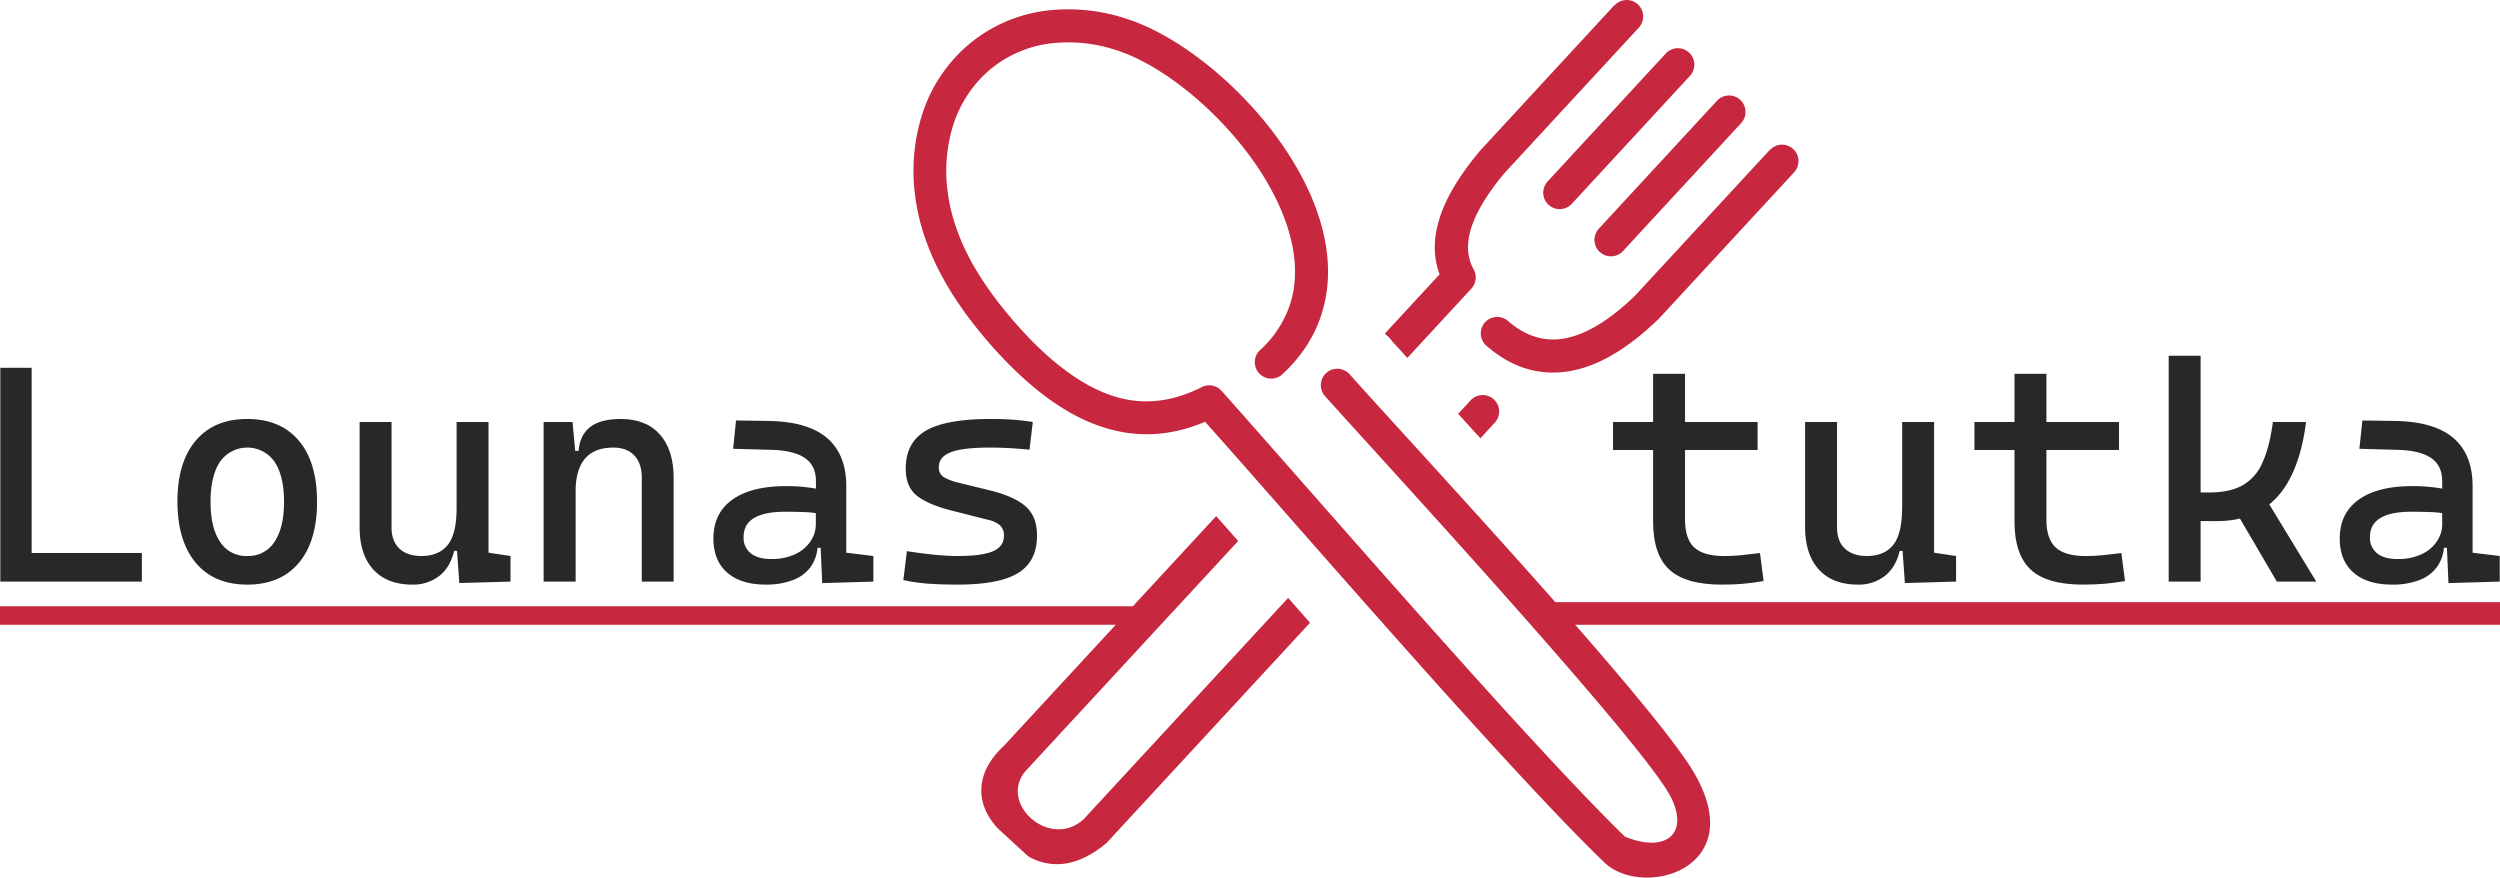 <svg id="Layer_1" data-name="Layer 1" xmlns="http://www.w3.org/2000/svg" viewBox="0 0 1216 426.89"><defs><style>.cls-1{fill:#C7273F;}.cls-2{fill:#282828;}</style></defs><rect class="cls-1" y="294.89" width="557" height="9"/><rect class="cls-1" x="751" y="292.89" width="465" height="11"/><path class="cls-1" d="M796.34,20.7a8,8,0,1,1,11.78,10.86l-65.58,71-.11.14c-8,9.7-13.52,18.67-16,26.87-2.17,7.25-1.86,13.84,1.36,19.58a8.07,8.07,0,0,1-1.12,9.35h0l-31.14,33.7c-3-3.32-5.46-6-7.08-7.77a29.46,29.46,0,0,0-2.45-2.84l-.07.07c-.42-.46-.87-.88-1.33-1.3l26.62-28.83c-3.11-8.33-3.08-17.2-.21-26.62,3.09-10.23,9.64-21.12,19.06-32.47a8.35,8.35,0,0,1,.63-.81l65.54-71,.07.07ZM655.49,210.81a8,8,0,1,1,11.94-10.68c33,36.92,134.87,146.18,163.11,187,37.23,52.72-20.43,69.32-39.55,50.13-47.79-46.21-149.24-164-193.83-214-16,6.79-31.63,7.84-47.29,3.36-16.85-4.8-33.35-16-50.1-33.31l-.21-.21Q480.44,173,469.61,153.29,458.53,133,456.09,113.11a91.29,91.29,0,0,1,3.47-39.41,74.11,74.11,0,0,1,23.05-34.33,72.91,72.91,0,0,1,38.08-16.18,90.26,90.26,0,0,1,38.78,4.23c18.81,6.13,40.74,21.37,58.92,40.92,13.41,14.4,24.9,31.25,31.74,48.59,7.11,18.07,9.28,36.78,3.57,54.3-3.36,10.37-9.46,20.1-18.92,28.9a8,8,0,0,1-10.89-11.74,52.24,52.24,0,0,0,14.57-22.17c4.41-13.56,2.56-28.59-3.26-43.37-6.09-15.49-16.43-30.62-28.55-43.62C590.26,61.65,570.82,48,554.42,42.66a74.31,74.31,0,0,0-31.84-3.5,56.84,56.84,0,0,0-29.81,12.61,58.69,58.69,0,0,0-18.08,27,75.43,75.43,0,0,0-2.77,32.44Q474,128,483.55,145.58c6.69,12,15.87,24.17,27.68,36.61l.07.11c14.78,15.23,29,25,43,29,13.27,3.78,26.79,2.31,40.91-4.73a8,8,0,0,1,9.95,1.64C648.69,257,754.52,379.63,801.39,425.06c20.35,8.3,31.63-1.93,21.89-20-15.16-28.16-145.48-169.2-167.79-194.28Zm-42.25,70.45L511.09,391.78c-.21.21-.39.42-.63.63C495.53,408.53,522,432,538.34,416.3l99.21-107.37L648.2,321,549.76,427.55h0a7.69,7.69,0,0,1-.7.7c-5.88,4.94-11.8,8.16-17.79,9.49a27.26,27.26,0,0,1-18-2,8.53,8.53,0,0,1-2.7-1.61L496.41,421.1h0c-.21-.21-.42-.38-.63-.63-5.47-6.3-8.06-13-7.36-20.14.67-6.73,4.24-13.28,11-19.58L602.55,269.14l10.69,12.12Zm107-61.87,6.06-6.55a8,8,0,0,1,11.77,10.86l-7,7.57-10.83-11.88Zm101-175.26A8,8,0,0,1,833,55l-57.48,62.25a8,8,0,1,1-11.77-10.86l57.48-62.25Zm24.87,23A8,8,0,1,1,857.89,78l-57.45,62.21a8,8,0,1,1-11.77-10.86l57.45-62.21Zm25.79,23.93a8,8,0,0,1,11.77,10.85l-65.58,71c-.25.25-.49.46-.74.7-14.92,14.37-29.18,22.67-42.8,25-14.79,2.55-28.34-1.65-40.78-12.51a8,8,0,0,1,10.51-12.05c8.58,7.5,17.76,10.44,27.46,8.72q15.66-2.69,34.47-20.77l.07-.07L871.84,91l.07,0Z" transform="translate(-11 -18.11)"/><path class="cls-2" d="M11.16,301V197H26.4V301Zm0,0V287.08H80V301Z" transform="translate(-11 -18.11)"/><path class="cls-2" d="M131.28,302.46q-16.11,0-25-10.54T97.3,262.18q0-19.26,8.93-29.77t25-10.51q16.18,0,25.09,10.51t8.89,29.77q0,19.19-8.89,29.74T131.28,302.46Zm0-13.91a15,15,0,0,0,13.22-6.89q4.65-6.87,4.65-19.48t-4.65-19.52a16.18,16.18,0,0,0-26.44,0q-4.65,6.85-4.65,19.52t4.65,19.48A15,15,0,0,0,131.28,288.55Z" transform="translate(-11 -18.11)"/><path class="cls-2" d="M211.55,302.46q-12.23,0-18.93-7.28t-6.7-20.55V223.36h15.53v51.27q0,6.67,3.8,10.29t10.7,3.63q8.49,0,12.82-5.38t4.32-18.06L237,286.06h-5.12q-1.84,7.9-7.18,12.16A20.55,20.55,0,0,1,211.55,302.46ZM233.09,279V223.36h15.52v51.27Zm1.32,22.7-1.32-18.6V269.51h15.52v17.43l10.7,1.61V301Z" transform="translate(-11 -18.11)"/><path class="cls-2" d="M275.42,301V223.36h14.06L291,239.77V301Zm47.75,0V250.46q0-7-3.66-10.84t-10.25-3.81q-18.31,0-18.31,21.54l-4.54-19.92h6q.66-7.85,5.72-11.69t14.79-3.84q12.3,0,19,7.47t6.74,21.09V301Z" transform="translate(-11 -18.11)"/><path class="cls-2" d="M383.53,302.46q-12.16,0-18.83-5.85T358,280.05q0-12.3,9.19-18.89t26-6.6a82.24,82.24,0,0,1,12.42.85,44.94,44.94,0,0,1,9.7,2.52l-3.22,10.55a53.45,53.45,0,0,0-9.59-1.28q-4.69-.18-9.6-.18-20.22,0-20.21,12.3a9.53,9.53,0,0,0,3.48,7.91Q379.64,290,386,290a26.48,26.48,0,0,0,12.12-2.49,18,18,0,0,0,7.29-6.37,14.93,14.93,0,0,0,2.41-8v-8.5l4.54,19.92h-6.15l2.49-2.34a19.34,19.34,0,0,1-3.11,11.24,18.64,18.64,0,0,1-8.75,6.74A36.13,36.13,0,0,1,383.53,302.46Zm27.39-.73-1-23-2.05-6.44V252.22q0-7.75-5.45-11.39t-16.23-3.92l-18.6-.51L369,222.63l15.68.22q19.26.3,28.6,8.31t9.34,23.4v32.38l13.18,1.61V301Z" transform="translate(-11 -18.11)"/><path class="cls-2" d="M476.84,302.46q-8.79,0-15-.51a83.18,83.18,0,0,1-11.47-1.68l1.76-14.06q7.69,1.17,13.59,1.75t11.17.59q11.79,0,17.1-2.31t5.31-7.36a6.78,6.78,0,0,0-1.87-5.24,13.12,13.12,0,0,0-5.75-2.67l-17.87-4.54q-11.5-2.93-16.88-7.25t-5.38-13.11q0-12.75,9.77-18.46t31.53-5.71c3.76,0,7.27.11,10.51.33s6.58.6,10,1.13l-1.61,13.48c-3.95-.39-7.45-.66-10.47-.81s-6-.22-8.87-.22q-13,0-18.89,2.24t-5.86,7.29a5.29,5.29,0,0,0,2.42,4.87,27,27,0,0,0,7.39,2.74l14.36,3.52q12.23,2.92,17.91,7.84t5.67,14.28q0,12.53-9.15,18.2T476.84,302.46Z" transform="translate(-11 -18.11)"/><path class="cls-2" d="M795.59,237V223.36H865.9V237Zm19.48,27.39V199.93H830.6v64.45Zm33.4,38.08q-17.65,0-25.53-7.32t-7.87-23.44V258.52H830.6V271q0,9.22,4.5,13.4t14.83,4.18q3.66,0,7.77-.4c2.73-.27,5.86-.63,9.37-1.07l1.76,13.63q-5.13.87-10,1.32T848.47,302.46Z" transform="translate(-11 -18.11)"/><path class="cls-2" d="M914.68,302.46q-12.24,0-18.93-7.28T889,274.63V223.36h15.53v51.27q0,6.67,3.81,10.29t10.69,3.63q8.5,0,12.82-5.38t4.32-18.06l4,20.95H935q-1.83,7.9-7.18,12.16A20.53,20.53,0,0,1,914.68,302.46ZM936.21,279V223.36h15.53v51.27Zm1.32,22.7-1.32-18.6V269.51h15.53v17.43l10.69,1.61V301Z" transform="translate(-11 -18.11)"/><path class="cls-2" d="M971.37,237V223.36h70.31V237Zm19.48,27.39V199.93h15.53v64.45Zm33.4,38.08q-17.65,0-25.53-7.32t-7.87-23.44V258.52h15.53V271q0,9.22,4.5,13.4t14.83,4.18c2.45,0,5-.13,7.77-.4s5.86-.63,9.37-1.07l1.76,13.63q-5.13.87-10,1.32C1031.37,302.32,1027.91,302.46,1024.25,302.46Z" transform="translate(-11 -18.11)"/><path class="cls-2" d="M1065.85,301V191.14h15.53V301Zm11-29.44V257.64h8.79q9.66,0,15.89-3.33a22.83,22.83,0,0,0,9.78-10.88q3.56-7.55,5.23-20.07h16.12q-3.08,24.25-13.81,36.22t-29.55,12Zm41.6,29.44-22.12-37.79,14.65-6,26.66,43.8Z" transform="translate(-11 -18.11)"/><path class="cls-2" d="M1174.54,302.46q-12.15,0-18.82-5.85t-6.67-16.56q0-12.3,9.2-18.89t26-6.6a82,82,0,0,1,12.41.85,45,45,0,0,1,9.71,2.52l-3.22,10.55a53.56,53.56,0,0,0-9.6-1.28q-4.68-.18-9.59-.18-20.22,0-20.22,12.3a9.53,9.53,0,0,0,3.48,7.91q3.48,2.79,9.85,2.78a26.42,26.42,0,0,0,12.12-2.49,17.85,17.85,0,0,0,7.29-6.37,14.94,14.94,0,0,0,2.42-8v-8.5l4.54,19.92h-6.15l2.49-2.34a19.27,19.27,0,0,1-3.12,11.24,18.6,18.6,0,0,1-8.75,6.74A36.09,36.09,0,0,1,1174.54,302.46Zm27.39-.73-1-23-2.05-6.44V252.22q0-7.75-5.46-11.39t-16.22-3.92l-18.6-.51,1.46-13.77,15.67.22q19.27.3,28.61,8.31t9.33,23.4v32.38l13.19,1.61V301Z" transform="translate(-11 -18.11)"/></svg>
